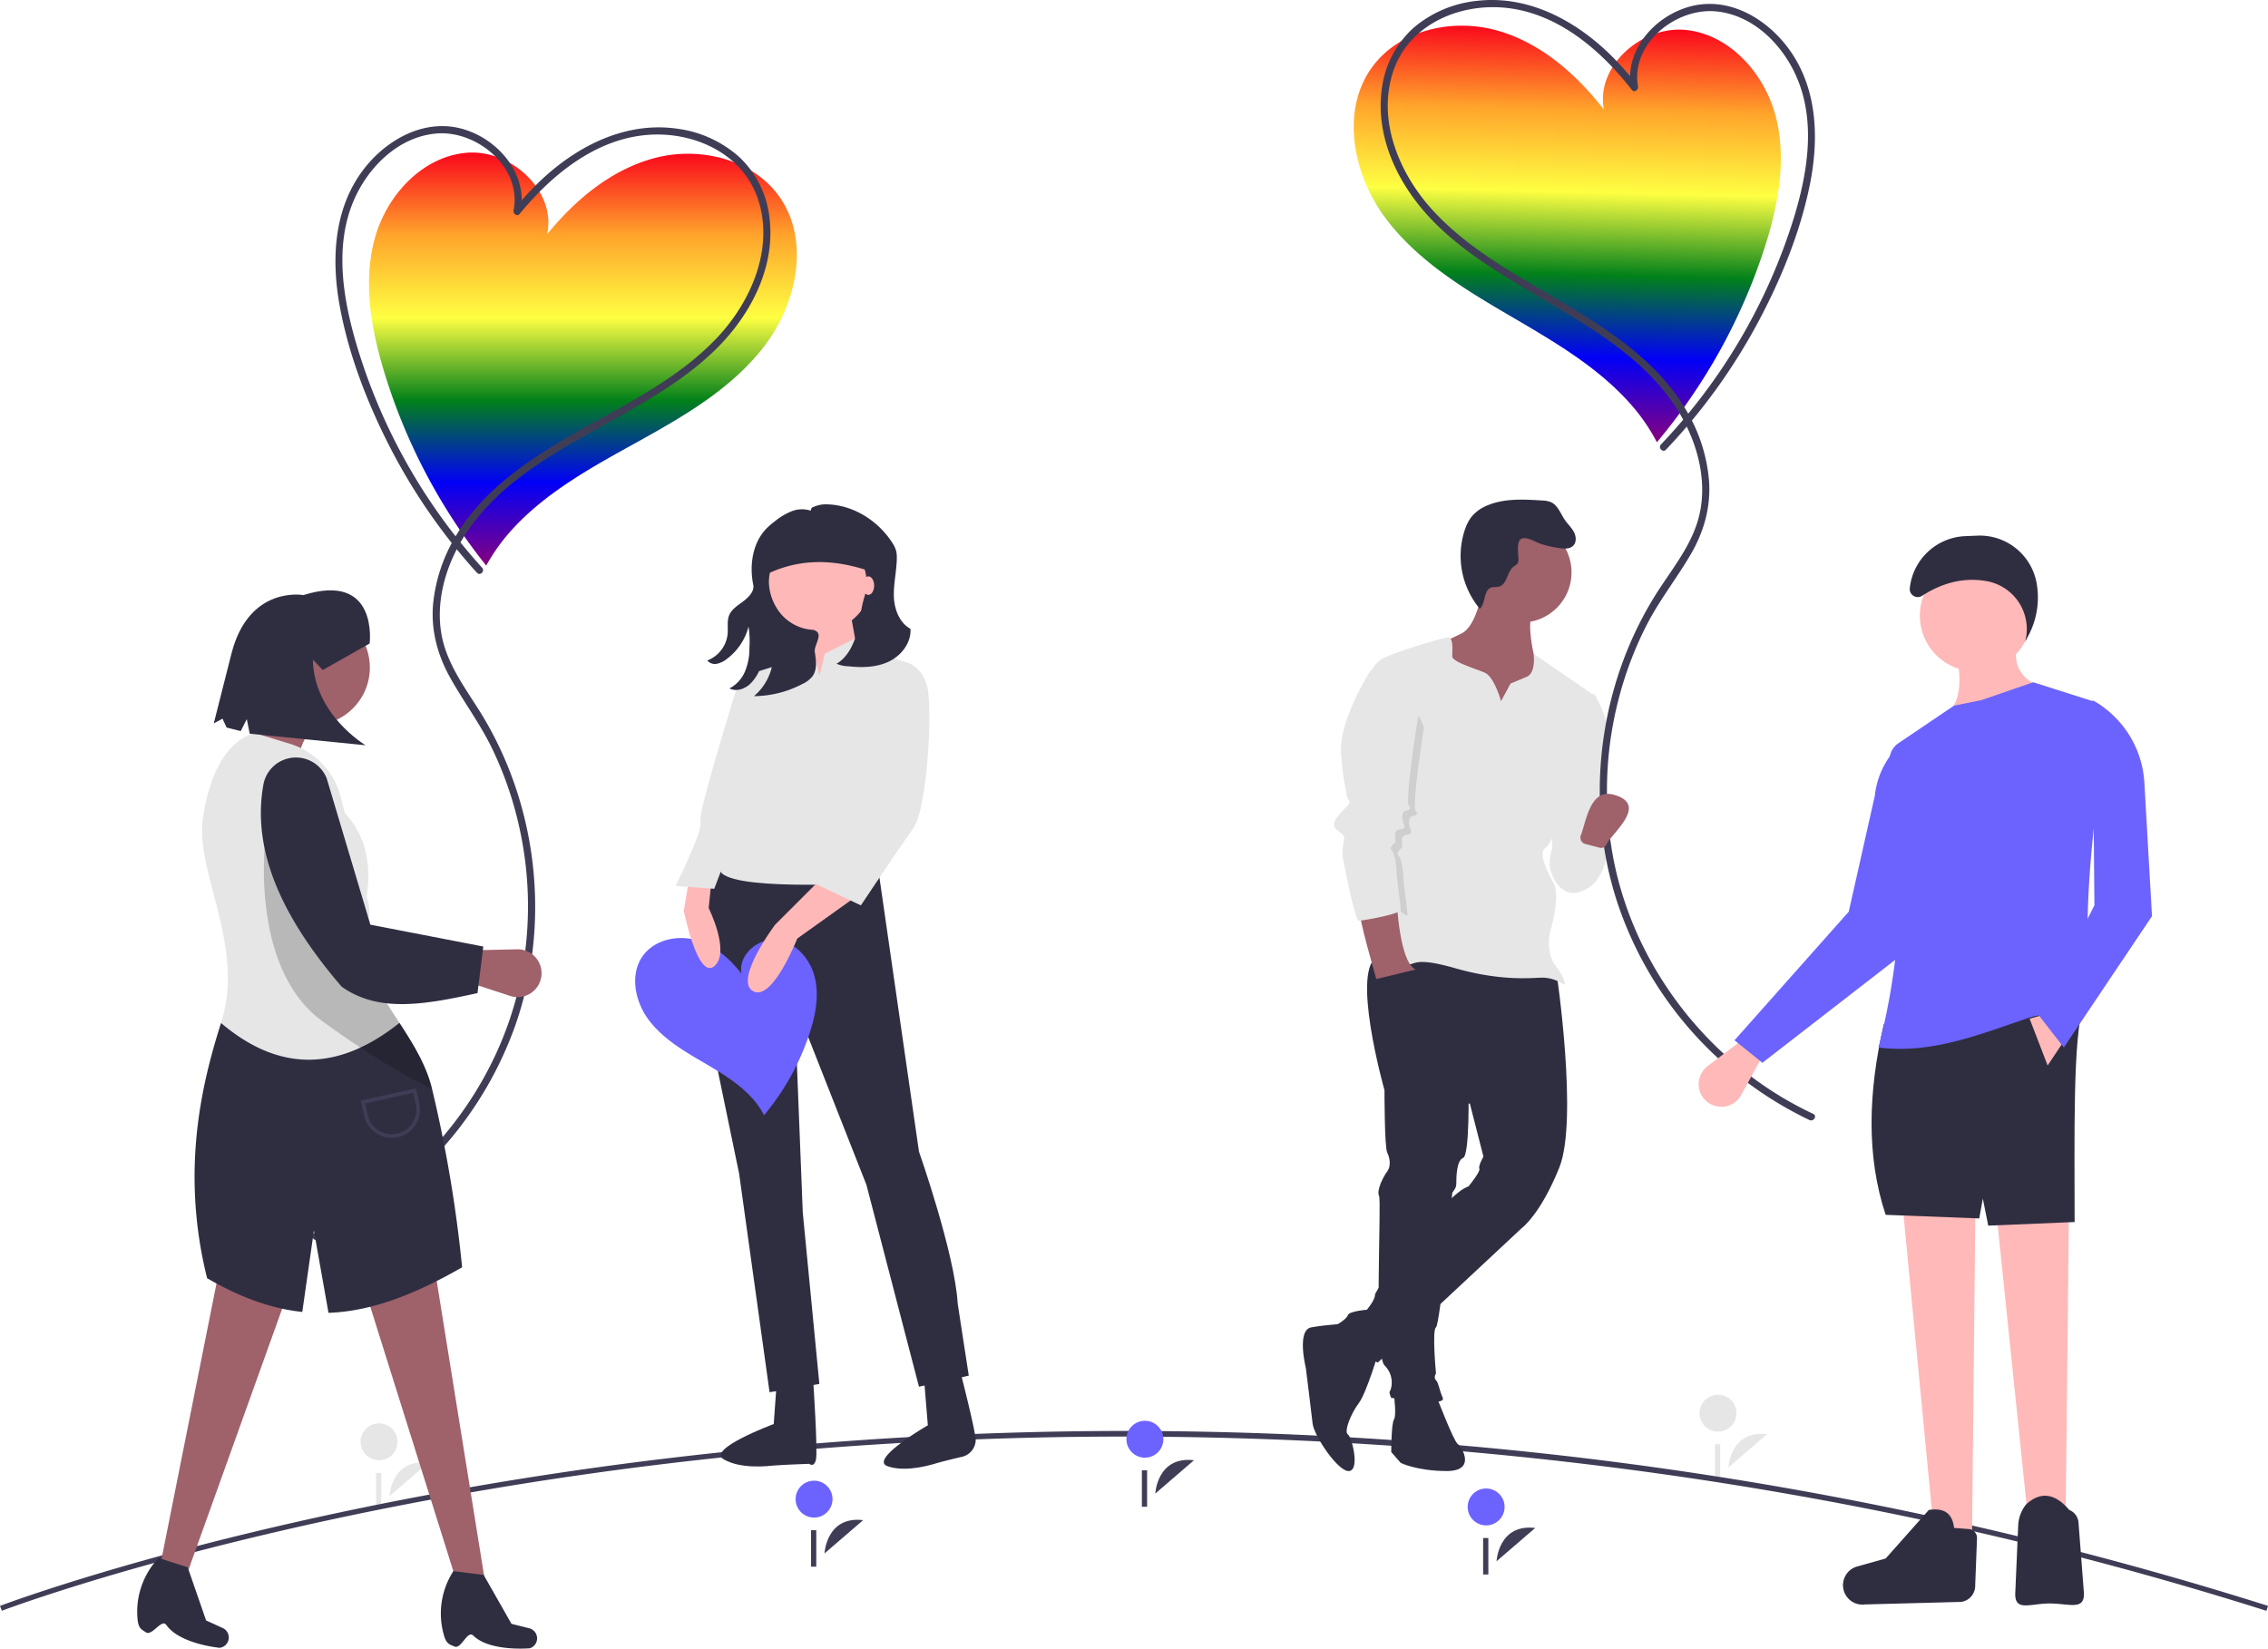 <svg xmlns="http://www.w3.org/2000/svg" xmlns:xlink="http://www.w3.org/1999/xlink" data-name="Layer 1" width="870.661" height="633.001" viewBox="0 0 870.661 633.001"><defs><linearGradient id="aeebe0c2-b7cf-4d3f-a8d2-870d8ea6017f-2239" x1="388.45" y1="350.669" x2="388.45" y2="192.07" gradientUnits="userSpaceOnUse"><stop offset="0" stop-color="#86007f"/><stop offset="0.2" stop-color="#0200f7"/><stop offset="0.4" stop-color="#02811a"/><stop offset="0.6" stop-color="#feff42"/><stop offset="0.8" stop-color="#ffa42b"/><stop offset="1" stop-color="#fa061c"/></linearGradient><linearGradient id="a0782f91-5da4-4298-a2b6-73a345672ee6-2240" x1="939.26" y1="271.707" x2="939.26" y2="113.108" gradientTransform="matrix(-1, -0.024, -0.024, 1, 1709.072, 53.098)" xlink:href="#aeebe0c2-b7cf-4d3f-a8d2-870d8ea6017f-2239"/></defs><path d="M314.181,707.956s.691-14.47,14.847-12.788" transform="translate(-164.67 -133.5)" fill="#e6e6e6"/><circle cx="145.512" cy="553.601" r="7.085" fill="#e6e6e6"/><rect x="144.359" y="565.532" width="2" height="14" fill="#e6e6e6"/><path d="M828.181,696.956s.691-14.47,14.847-12.788" transform="translate(-164.67 -133.5)" fill="#e6e6e6"/><circle cx="659.512" cy="542.601" r="7.085" fill="#e6e6e6"/><rect x="658.359" y="554.532" width="2" height="14" fill="#e6e6e6"/><path d="M1034.727,751.985C788.494,674.038,565.218,678.19,421.272,695.4,265.325,714.044,166.368,751.588,165.387,751.965l-.718-1.867c.984-.378,100.173-38.011,256.365-56.685a1486.92,1486.92,0,0,1,276.89-7.083,1444.325,1444.325,0,0,1,337.405,63.748Z" transform="translate(-164.67 -133.5)" fill="#3f3d56"/><path d="M739.181,732.956s.691-14.47,14.847-12.788" transform="translate(-164.67 -133.5)" fill="#3f3d56"/><circle cx="570.512" cy="578.601" r="7.085" fill="#6c63ff"/><rect x="569.359" y="590.532" width="2" height="14" fill="#3f3d56"/><path d="M410.037,302.825c17.444-9.668,35.163-20.028,47.489-35.707,12.873-16.375,18.368-40.865,6.438-57.939-10.021-14.342-29.976-19.385-46.975-15.24s-31.229,15.953-42.281,29.517c3.617-16.671-13.966-32.768-30.96-31.291s-30.63,16.33-35.168,32.774-1.585,34.042,3.284,50.391a222.946,222.946,0,0,0,39.465,75.339,72.701,72.701,0,0,1,9.865-13.784C374.612,322.129,392.593,312.493,410.037,302.825Z" transform="translate(-164.67 -133.5)" fill="url(#aeebe0c2-b7cf-4d3f-a8d2-870d8ea6017f-2239)"/><path d="M349.738,351.467a221.097,221.097,0,0,1-48.86-87.94c-4.786-16.975-7.59-36.275-.417-53.023,5.548-12.953,17.372-24.673,32.029-25.758,15.468-1.145,32.64,13.179,29.327,29.558-.247,1.223,1.364,2.514,2.318,1.349,12.381-15.112,29.401-29.033,49.682-30.397,18.065-1.215,37.041,7.812,42.303,26.163,5.481,19.114-3.975,39.335-17.218,52.851-14.69,14.993-33.813,24.346-51.862,34.557-17.759,10.047-35.821,21.649-46.744,39.408a62.626,62.626,0,0,0-9.367,27.191c-.858,9.979,1.639,19.414,6.469,28.115,5.131,9.242,11.476,17.668,16.11,27.211a137.738,137.738,0,0,1,10.332,29.57,139.585,139.585,0,0,1,.09,61.9c-8.515,37.143-33.358,69.833-66.422,88.639a136.707,136.707,0,0,1-12.305,6.186c-1.629.72-.219,3.111,1.4,2.395a142.448,142.448,0,0,0,75.82-82.042c13.989-39.71,8.626-85.464-13.752-121.062-5.857-9.317-12.622-18.351-14.55-29.451-1.767-10.171.409-20.781,4.704-30.06,9.197-19.871,27.427-32.788,45.841-43.449,18.409-10.658,38.075-19.888,53.676-34.671,13.888-13.16,24.134-31.937,21.729-51.609a37.776,37.776,0,0,0-11.794-23.49,44.443,44.443,0,0,0-23.758-10.716c-19.66-2.772-38.089,6.556-52.101,19.741a116.536,116.536,0,0,0-10.242,11.058l2.318,1.349c2.991-14.784-8.761-28.367-22.523-32.106-14.965-4.066-29.8,4.682-38.423,16.543-10.771,14.815-11.652,33.813-8.504,51.281,3.266,18.12,10.028,35.861,18.241,52.289a225.103,225.103,0,0,0,34.495,50.379c1.201,1.326,3.157-.64,1.961-1.961Z" transform="translate(-164.67 -133.5)" fill="#3f3d56"/><polygon points="186.338 608.116 176.44 610.925 137.551 487.083 166.088 482.163 186.338 608.116" fill="#9f616a"/><polygon points="70.169 608.828 60.381 606.73 85.701 479.822 113.234 488.792 70.169 608.828" fill="#9f616a"/><path d="M339.08,765.673c2.71,1.237,4.98-6.429,7.266-4.183,6.394,6.284,21.734,4.875,21.734,4.875A3.997,3.997,0,0,0,370.6,761.156h0a3.997,3.997,0,0,0-2.773-2.474l-6.8-1.7-10.678-18.778-11.637-1.473-.294.481a30.004,30.004,0,0,0-3.215,24.534C336.17,764.847,337.488,764.946,339.08,765.673Z" transform="translate(-164.67 -133.5)" fill="#2f2e41"/><path d="M220.622,760.209c2.438,1.711,6.071-5.411,7.908-2.784,5.138,7.347,20.477,8.765,20.477,8.765a3.997,3.997,0,0,0,3.429-4.661h0a3.997,3.997,0,0,0-2.274-2.939l-6.375-2.914-7.066-20.413-11.172-3.575-.377.419a30.004,30.004,0,0,0-7.645,23.533C217.912,758.866,219.189,759.204,220.622,760.209Z" transform="translate(-164.67 -133.5)" fill="#2f2e41"/><path d="M318.026,526.249c5.212,8.015,10.264,16.11,12.499,25.322a509.628,509.628,0,0,1,11.55,68.517c-18.108,10.389-33.818,16.353-49.164,17.381-.714.048-1.426.081-2.138.107L285.178,605.993l-4.463,31.235c-2.21-.235-4.423-.57-6.647-1.018-9.62-1.93-19.415-5.873-29.882-11.928a159.719,159.719,0,0,1-4.677-45.69c.86-20.562,5.509-38.167,10.012-52.304Z" transform="translate(-164.67 -133.5)" fill="#2f2e41"/><path d="M279.589,433.128l-24.6-8.364c8.899-8.712,12.534-18.278,8.856-29.028l27.552,4.92C284.859,413.256,276.299,420.844,279.589,433.128Z" transform="translate(-164.67 -133.5)" fill="#9f616a"/><path d="M318.026,526.249c-22.378,17.801-45.16,19.853-68.505.041,9.411-29.546-9.788-57.33-6.992-78.305,1.745-13.086,7.187-29.294,19.842-33.063l13.592,4.153a28.791,28.791,0,0,1,19.471,20.331l1.608,6.257c7.782,8.278,10.375,19.157,8.355,32.364,1.706,3.747.923,8.474.14,13.207-.741,4.503-1.482,9.012-.084,12.683,3.009,7.891,7.856,15.079,12.573,22.332" transform="translate(-164.67 -133.5)" fill="#e6e6e6"/><circle cx="119.839" cy="256.332" r="22.14" fill="#9f616a"/><path d="M360.535,515.893l-15.51-5.077,1.131-12.446,17.03-.378a9.179,9.179,0,0,1,9.271,10.609v0A9.179,9.179,0,0,1,360.535,515.893Z" transform="translate(-164.67 -133.5)" fill="#9f616a"/><path d="M330.525,551.571c-6.411-3.006-21.003-10.585-42.082-25.945-29.029-21.156-21.646-72.817-21.646-72.817l38.74,38.425c-.741,4.503-1.482,9.012-.084,12.683C311.788,520.529,326.267,534.022,330.525,551.571Z" transform="translate(-164.67 -133.5)" opacity="0.2"/><path d="M347.978,514.801c-21.004,4.654-38.187,7.444-52.153-2.46C273.676,486.582,261.088,460.721,265.8,434.679a12.627,12.627,0,0,1,9.165-9.888h0a12.701,12.701,0,0,1,15.153,7.663l16.734,56.082,43.347,8.39Z" transform="translate(-164.67 -133.5)" fill="#2f2e41"/><path d="M315.059,570.396a10.856,10.856,0,0,1-10.578-8.487l-1.289-5.802,21.158-4.7,1.288,5.801a10.838,10.838,0,0,1-8.229,12.93h0A10.852,10.852,0,0,1,315.059,570.396Zm-10.198-13.227.986,4.437a9.438,9.438,0,0,0,18.427-4.095l-.985-4.436Z" transform="translate(-164.67 -133.5)" fill="#3f3d56"/><path d="M306.568,380.578s3.554-27.661-25.446-18.59c0,0-20.712-3.8-27.505,22.108l-6.878,27.158,3.352-1.824,1.563,3.416,5.432,1.376,2.324-4.613,1.124,5.602,44.488,4.435s-19.925-11.784-20.241-32.903l3.795,4.011Z" transform="translate(-164.67 -133.5)" fill="#2f2e41"/><polygon points="290.65 213.266 340.172 213.266 334.297 265.31 290.65 264.226 290.65 213.266" fill="#2f2e41"/><path d="M440.981,464.13c-14.87,5.311-5.311,58.417-5.311,58.417L448.416,584.15l11.683,83.908,19.118-3.186-6.373-65.852L469.658,518.298l27.615,70.1,20.18,77.535,19.118-4.248-4.249-27.615c-1.062-19.118-14.87-58.417-14.87-58.417l-15.932-110.461Z" transform="translate(-164.67 -133.5)" fill="#2f2e41"/><path d="M532.234,655.82s7.177,27.644,6.993,30.825l-.006.095a6.774,6.774,0,0,1-5.243,6.101c-3.049.722-7.078,1.698-9.236,2.31-2.044.579-12.035,3.86-19.335,1.31s15.451-15.703,15.451-15.703L518.732,654.906Z" transform="translate(-164.67 -133.5)" fill="#2f2e41"/><path d="M476.84,663.348s1.84,27.579,1.051,30.667-2.584,1.533-2.584,1.533-9.713.328-13.615.657c-2.117.178-12.551,1.489-19.229-2.409s19.229-13.523,19.229-13.523l1.791-24.719Z" transform="translate(-164.67 -133.5)" fill="#2f2e41"/><circle cx="314.547" cy="222.294" r="20.18" fill="#ffb8b8"/><polygon points="308.175 236.101 312.423 265.841 330.479 257.344 326.23 233.977 308.175 236.101" fill="#ffb8b8"/><path d="M478.155,387.657l-3.554-5.758-3.881,4.695-16.994,5.311-4.249,25.491c-1.062,6.373,2.124,18.056,2.124,18.056s-11.683,23.367-10.621,31.864S496.211,472.627,496.211,472.627l15.932-84.97-13.808-4.248-4.248-5.311-12.745,6.373-2.124,8.497Z" transform="translate(-164.67 -133.5)" fill="#e6e6e6"/><path d="M502.72,340.488h0a6.277,6.277,0,0,0-6.277-6.277H466.18a7.945,7.945,0,0,0-7.945,7.945v12.199c14.499-7.343,29.385-6.052,44.485,0Z" transform="translate(-164.67 -133.5)" fill="#2f2e41"/><path d="M433.515,540.739c-7.317-4.286-14.745-8.868-19.826-15.658-5.306-7.09-7.395-17.556-2.152-24.693,4.404-5.995,12.938-7.937,20.121-6.004s13.113,7.097,17.674,12.974c-1.369-7.123,6.267-13.787,13.476-12.988s12.855,7.251,14.618,14.286.33,14.486-1.905,21.386a94.794,94.794,0,0,1-17.536,31.626,30.912,30.912,0,0,0-4.054-5.959C448.378,549.302,440.832,545.025,433.515,540.739Z" transform="translate(-164.67 -133.5)" fill="#6c63ff"/><path d="M480.279,470.503,462.223,488.559s-15.932,21.242-8.497,25.491,16.994-20.18,16.994-20.18l22.305-15.932Z" transform="translate(-164.67 -133.5)" fill="#ffb8b8"/><path d="M437.794,471.565l-1.062,10.621s8.497,16.994,2.124,22.305S427.173,483.248,427.173,483.248l2.124-12.745Z" transform="translate(-164.67 -133.5)" fill="#ffb8b8"/><path d="M501.522,416.335,496.211,447.136,474.969,471.565l20.18,9.559s14.87-22.305,20.18-29.739,7.435-45.671,5.311-54.168-8.497-9.559-8.497-9.559l-3.186,2.124Z" transform="translate(-164.67 -133.5)" fill="#e6e6e6"/><path d="M455.85,430.142l-8.497,22.305-8.497,22.305-14.87-1.062s10.621-21.242,9.559-24.429,10.621-40.361,12.745-47.796,7.435-9.559,7.435-9.559l8.497,2.124Z" transform="translate(-164.67 -133.5)" fill="#e6e6e6"/><path d="M505.991,387.464c-4.759,2.309-10.289,2.437-15.547,1.858a12.16,12.16,0,0,1-4.633-.981c4.19-2.428,6.455-7.177,7.792-11.832a49.923,49.923,0,0,0,1.522-7.392,37.624,37.624,0,0,1,1.365-6.354,18.749,18.749,0,1,0-36.657-5.564,20.094,20.094,0,0,0,3.346,10.304,17.38,17.38,0,0,0,13.237,7.802,2.929,2.929,0,0,1,1.964.844c1.767,1.773-1.318,5.342-.908,7.811.519,3.122.957,6.624-.894,9.192a10.554,10.554,0,0,1-3.825,2.945,40.741,40.741,0,0,1-18.647,4.696,20.912,20.912,0,0,0,7.093-12.312,20.063,20.063,0,0,0-2.518-13.678,37.022,37.022,0,0,1-1.784,14.051,16.19,16.19,0,0,1-4.458,7.428c-2.226,1.897-5.121,2.83-7.747,1.543a13.071,13.071,0,0,0,6.018-6.627,22.829,22.829,0,0,0,1.655-8.927,36.561,36.561,0,0,0-.338-8.173,22.535,22.535,0,0,1-8.401,12.465,8.948,8.948,0,0,1-3.789,1.804,3.768,3.768,0,0,1-3.636-1.279,12.244,12.244,0,0,0,7.811-10.288c.19-2.404-.329-4.941.617-7.159.983-2.306,3.296-3.691,5.298-5.199s4.422-3.879,3.918-6.334c-1.551-7.553-.318-16.103,5.037-21.651a28.987,28.987,0,0,1,3.249-2.813,24.863,24.863,0,0,1,6.427-3.827,10.708,10.708,0,0,1,7.349-.234c.201-1.286.543-1.235,1.591-1.655a11.231,11.231,0,0,1,4.279-.787c10.133.094,19.754,6.059,25.288,14.539a11.381,11.381,0,0,1,1.628,3.369,11.217,11.217,0,0,1,.252,2.959c-.093,4.854-1.27,9.658-1.128,14.511.141,4.853,2.122,10.099,6.378,12.436C514.533,380.237,510.75,385.154,505.991,387.464Z" transform="translate(-164.67 -133.5)" fill="#2f2e41"/><ellipse cx="333.352" cy="224.849" rx="2.226" ry="3.561" fill="#ffb8b8"/><path d="M608.181,706.956s.691-14.47,14.847-12.788" transform="translate(-164.67 -133.5)" fill="#3f3d56"/><circle cx="439.512" cy="552.601" r="7.085" fill="#6c63ff"/><rect x="438.359" y="564.532" width="2" height="14" fill="#3f3d56"/><path d="M481.181,729.956s.691-14.47,14.847-12.788" transform="translate(-164.67 -133.5)" fill="#3f3d56"/><circle cx="312.512" cy="575.601" r="7.085" fill="#6c63ff"/><rect x="311.359" y="587.532" width="2" height="14" fill="#3f3d56"/><path d="M694.072,651.993s-4.684,16.133-7.806,20.297-5.725,10.929-4.163,11.97,4.684,13.531.52,14.052-13.531-13.531-14.052-18.215-2.602-21.338-2.602-21.338-3.643-14.572,2.082-15.613,14.572-1.561,14.572-1.561Z" transform="translate(-164.67 -133.5)" fill="#2f2e41"/><path d="M715.93,669.168s6.766,17.695,8.327,18.735,7.286,10.409-4.163,10.409-17.695-3.123-17.695-3.123l-3.643-4.163s0-10.929,1.041-12.49,0-9.368,0-9.368Z" transform="translate(-164.67 -133.5)" fill="#2f2e41"/><path d="M762.249,507.314s8.327,56.206,1.041,74.422-14.572,23.419-14.572,23.419l-55.166,51.523s-17.174-8.847-15.613-14.572c0,0,3.643-2.082,4.163-3.643s7.286-2.082,7.286-2.082,3.123-3.643,3.123-5.725,27.062-39.032,35.91-41.634c0,0,4.684-5.725,4.163-6.766s1.561-4.684,1.561-4.684l-5.204-20.297-32.787-5.204s-13.531-47.88-2.082-51.523S762.249,507.314,762.249,507.314Z" transform="translate(-164.67 -133.5)" fill="#2f2e41"/><path d="M697.195,543.744l-1.041,8.327s0,21.858,1.041,23.94,1.561,5.204,0,7.286-4.163,7.286-3.123,9.368-2.082,60.89,2.082,65.054,2.602,9.368,2.082,9.888.52,2.602.52,2.602,21.338,3.643,19.776,0-1.561-5.725-2.602-6.766,0-2.602,0-2.602-1.561-16.654,0-17.695,6.245-51.002,6.245-51.523,1.561-1.561,1.561-3.643,0-8.847,2.602-9.888,2.082-26.542,2.082-26.542Z" transform="translate(-164.67 -133.5)" fill="#2f2e41"/><path d="M734.145,357.95s-2.082,15.613-8.327,18.735-10.409,4.684-10.409,4.684l5.204,18.215,2.082,15.613h23.94l13.011-10.409-4.163-17.174-2.082-3.123s-2.602-11.449-.52-15.092S734.145,357.95,734.145,357.95Z" transform="translate(-164.67 -133.5)" fill="#9f616a"/><path d="M744.554,395.942l-3.643,6.766s-2.602-9.368-6.245-10.929-12.49-4.163-12.49-6.245.52-7.286-1.561-7.286-22.378,6.245-25.501,8.327-3.643,4.163-3.643,4.163l5.725,59.849S688.868,478.69,691.47,489.619s4.684,12.49,10.929,14.052,2.602-3.643,20.817,1.561,29.665,3.643,33.828,3.643a14.563,14.563,0,0,1,7.806,2.602c1.041.52.52-2.602-3.123-7.286s-2.082-12.49-2.082-12.49,4.163-13.531,1.561-18.735-6.245-11.97-3.123-14.052,7.286-17.695,7.286-17.695l11.449-40.594-23.419-16.133s1.041,7.286-2.602,8.847S744.554,395.942,744.554,395.942Z" transform="translate(-164.67 -133.5)" fill="#e6e6e6"/><path d="M773.698,400.105h3.123s5.204,8.847,5.204,15.092-2.602,41.634-2.602,41.634l-15.092,15.613-3.643-11.97L759.646,433.933Z" transform="translate(-164.67 -133.5)" fill="#e6e6e6"/><path d="M765.371,455.271s17.174-4.684,16.654,2.602-3.123,16.133-11.449,18.215-10.929-9.368-10.929-9.368S758.606,456.312,765.371,455.271Z" transform="translate(-164.67 -133.5)" fill="#e6e6e6"/><path d="M700.838,479.21s1.041,23.94,7.286,26.542l-15.092,3.643s-7.286-24.981-6.245-26.022S700.838,479.21,700.838,479.21Z" transform="translate(-164.67 -133.5)" fill="#9f616a"/><path d="M696.935,397.763l-3.383-4.944s-12.49,19.256-11.449,32.267,2.082,13.531,2.082,15.613,2.602,2.082,0,4.684-6.245,6.245-4.163,8.327,3.643,2.082,3.123,4.684a34.411,34.411,0,0,0-.52,5.725s4.424,8.587,5.985,8.587,16.394,13.791,16.394,12.23-1.561-12.49-1.561-14.052-.52-6.766-1.561-8.327-1.041-1.041,0-2.602,1.041,0,1.041-1.561-.52-3.643,1.041-4.163,3.123,0,2.082-2.602,0-4.684.52-4.684,3.123-.52,1.561-2.082,3.123-31.746,3.123-31.746S710.466,405.57,696.935,397.763Z" transform="translate(-164.67 -133.5)" opacity="0.1"/><path d="M699.797,386.574l-8.847,4.163s-12.49,19.256-11.449,32.267,2.082,13.531,2.082,15.613,2.602,2.082,0,4.684-6.245,6.245-4.163,8.327,3.643,2.082,3.123,4.684a34.411,34.411,0,0,0-.52,5.725s4.684,24.981,6.245,24.981,16.133-2.602,16.133-4.163-1.561-12.49-1.561-14.052-.52-6.766-1.561-8.327-1.041-1.041,0-2.602,1.041,0,1.041-1.561-.52-3.643,1.041-4.163,3.123,0,2.082-2.602,0-4.684.52-4.684,3.123-.52,1.561-2.082,3.123-31.746,3.123-31.746S713.328,394.38,699.797,386.574Z" transform="translate(-164.67 -133.5)" fill="#e6e6e6"/><circle cx="584.048" cy="219.767" r="19.256" fill="#9f616a"/><path d="M755.793,342.176a37.935,37.935,0,0,0,7.403,1.748c1.896.296,4.116.447,5.449-.934,1.308-1.355,1.096-3.616.204-5.275s-2.321-2.96-3.394-4.508c-1.686-2.436-2.682-5.665-5.378-6.892a9.893,9.893,0,0,0-3.5-.654c-6.997-.446-14.28-.848-20.76,1.83a15.28,15.28,0,0,0-6.266,4.458,16.639,16.639,0,0,0-2.505,4.857,31.695,31.695,0,0,0,5.702,30.435c2.362-2.128,1.335-7.044,4.323-8.128.98-.356,2.089-.108,3.093-.39,3.156-.885,2.997-5.762,5.625-7.722a5.017,5.017,0,0,0,1.496-1.229,3.058,3.058,0,0,0,.291-1.55c.019-1.827-.839-6.468.904-7.72C750.253,339.226,754.088,341.561,755.793,342.176Z" transform="translate(-164.67 -133.5)" fill="#2f2e41"/><path d="M743.179,254.079c-17.21-10.08-34.678-20.858-46.628-36.825-12.48-16.676-17.392-41.29-5.06-58.076,10.359-14.1,30.428-18.667,47.323-14.12s30.841,16.691,41.568,30.513c-3.22-16.752,14.74-32.427,31.695-30.547s30.234,17.053,34.38,33.6.776,34.07-4.48,50.299a222.946,222.946,0,0,1-41.243,74.381,72.701,72.701,0,0,0-9.535-14.014C778.135,274.219,760.388,264.159,743.179,254.079Z" transform="translate(-164.67 -133.5)" fill="url(#a0782f91-5da4-4298-a2b6-73a345672ee6-2240)"/><path d="M802.306,304.139a221.096,221.096,0,0,0,50.935-86.755c5.188-16.857,8.449-36.085,1.676-52.998-5.239-13.081-16.781-25.079-31.409-26.511-15.437-1.512-32.944,12.4-30.02,28.853.218,1.229-1.423,2.481-2.349,1.294-12.019-15.402-28.703-29.723-48.946-31.569-18.031-1.644-37.216,6.93-42.912,25.151-5.933,18.978,3.04,39.418,15.958,53.245,14.33,15.338,33.225,25.142,51.027,35.779,17.515,10.466,35.297,22.493,45.795,40.507a62.626,62.626,0,0,1,8.719,27.406c.621,9.996-2.099,19.369-7.135,27.954-5.349,9.118-11.893,17.391-16.752,26.821A137.737,137.737,0,0,0,785.861,402.632a139.585,139.585,0,0,0-1.56,61.881c7.63,37.334,31.69,70.606,64.298,90.192a136.706,136.706,0,0,0,12.155,6.477c1.611.759.145,3.115-1.456,2.361a142.448,142.448,0,0,1-73.85-83.819c-13.041-40.031-6.594-85.645,16.623-120.701,6.076-9.175,13.054-18.046,15.246-29.097,2.008-10.126.084-20.785-3.989-30.163-8.723-20.084-26.641-33.431-44.796-44.526-18.151-11.092-37.592-20.787-52.837-35.936-13.572-13.486-23.369-32.501-20.497-52.11a37.776,37.776,0,0,1,12.349-23.204,44.443,44.443,0,0,1,24.006-10.149c19.72-2.304,37.922,7.459,51.618,20.973a116.534,116.534,0,0,1,9.977,11.298l-2.349,1.294c-2.639-14.851,9.433-28.151,23.279-31.562,15.057-3.71,29.68,5.389,38.02,17.451,10.417,15.066,10.846,34.081,7.284,51.469-3.696,18.038-10.877,35.613-19.478,51.841a225.103,225.103,0,0,1-35.681,49.545c-1.232,1.297-3.141-.715-1.914-2.007Z" transform="translate(-164.67 -133.5)" fill="#3f3d56"/><path d="M778.767,458.988a2.181,2.181,0,0,0,2.509-1.132c2.392-4.782,16.458-15.536,2.831-19.238C775,436.143,773.57,449.085,771.544,454.218a2.479,2.479,0,0,0,1.676,3.31Z" transform="translate(-164.67 -133.5)" fill="#9f616a"/><path d="M819.787,556.356l0,0a8.694,8.694,0,0,0,13.311-2.417l9.17-16.8-6.935-5.749L820.216,542.843A8.694,8.694,0,0,0,819.787,556.356Z" transform="translate(-164.67 -133.5)" fill="#ffb9b9"/><path d="M830.523,532.931l10.708,8.636,58.376-45.25-3.454-78.756h0a31.806,31.806,0,0,0-11.76,21.487l-10.002,44.489Z" transform="translate(-164.67 -133.5)" fill="#6c63ff"/><polygon points="778.461 582.505 792.969 582.505 794.351 455.39 765.335 455.39 778.461 582.505" fill="#ffb9b9"/><polygon points="742.537 589.414 757.045 589.414 758.427 454.008 729.411 452.626 742.537 589.414" fill="#ffb9b9"/><path d="M888.554,599.943l35.924,1.382,1.382-7.599,2.073,10.363,33.161-1.382c-.006-33.6-.723-70.727,3.454-83.592l-76.684,7.599C881.824,552.746,881.08,577.408,888.554,599.943Z" transform="translate(-164.67 -133.5)" fill="#2f2e41"/><path d="M951.485,749.166h0c7.755,0,13.835,3.011,13.128-4.712L962.605,718.341a5.708,5.708,0,0,0-3.585-5.1h0q-8.29-9.718-16.58-2.073h0a13.758,13.758,0,0,0-2.996,7.872l-1.125,25.934C937.931,752.513,943.937,749.166,951.485,749.166Z" transform="translate(-164.67 -133.5)" fill="#2f2e41"/><path d="M880.667,749.532l36.872-.976a6.25,6.25,0,0,0,5.388-6.38l.695-18.018a3.411,3.411,0,0,0-3.145-3.571l-5.67-.436c-.672-6.169-4.428-7.666-9.672-6.908l-16.58,18.653-10.926,3.059a7.463,7.463,0,0,0-5.368,8.293v0A7.463,7.463,0,0,0,880.667,749.532Z" transform="translate(-164.67 -133.5)" fill="#2f2e41"/><circle cx="758.427" cy="236.392" r="21.416" fill="#ffb9b9"/><path d="M912.043,407.888l36.615-10.363c-8.189-3.185-11.35-8.742-9.672-16.58H914.806C917.915,392.753,917.927,402.389,912.043,407.888Z" transform="translate(-164.67 -133.5)" fill="#ffb9b9"/><path d="M885.791,535.694c20.664,2.641,39.702-5.36,57.686-11.399,8.119-2.726,16.297.12,23.834-4.49-3.259-32.102-.095-68.261,6.828-106.795a9.131,9.131,0,0,0-6.208-10.326l-22.727-7.231L925.169,402.361l-10.363,2.073-21.339,14.418a7.801,7.801,0,0,0-3.321,7.793A255.765,255.765,0,0,1,885.791,535.694Z" transform="translate(-164.67 -133.5)" fill="#6c63ff"/><polygon points="779.152 391.141 786.061 409.103 792.969 398.74 783.988 389.759 779.152 391.141" fill="#ffb9b9"/><path d="M902.545,362.255c8.327-5.344,16.631-7.105,24.914-5.601a18.709,18.709,0,0,1,14.687,23.054l-.052.201,1.238-2.327a31.251,31.251,0,0,0,3.182-20.143v0a22.171,22.171,0,0,0-22.753-18.276l-4.66.194A22.336,22.336,0,0,0,897.814,359.375v0A3.069,3.069,0,0,0,902.545,362.255Z" transform="translate(-164.67 -133.5)" fill="#2f2e41"/><path d="M947.276,523.259l9.672,12.435,33.851-50.432L987.872,434.027a38.754,38.754,0,0,0-19.87-31.666h0l.691,78.756Z" transform="translate(-164.67 -133.5)" fill="#6c63ff"/></svg>